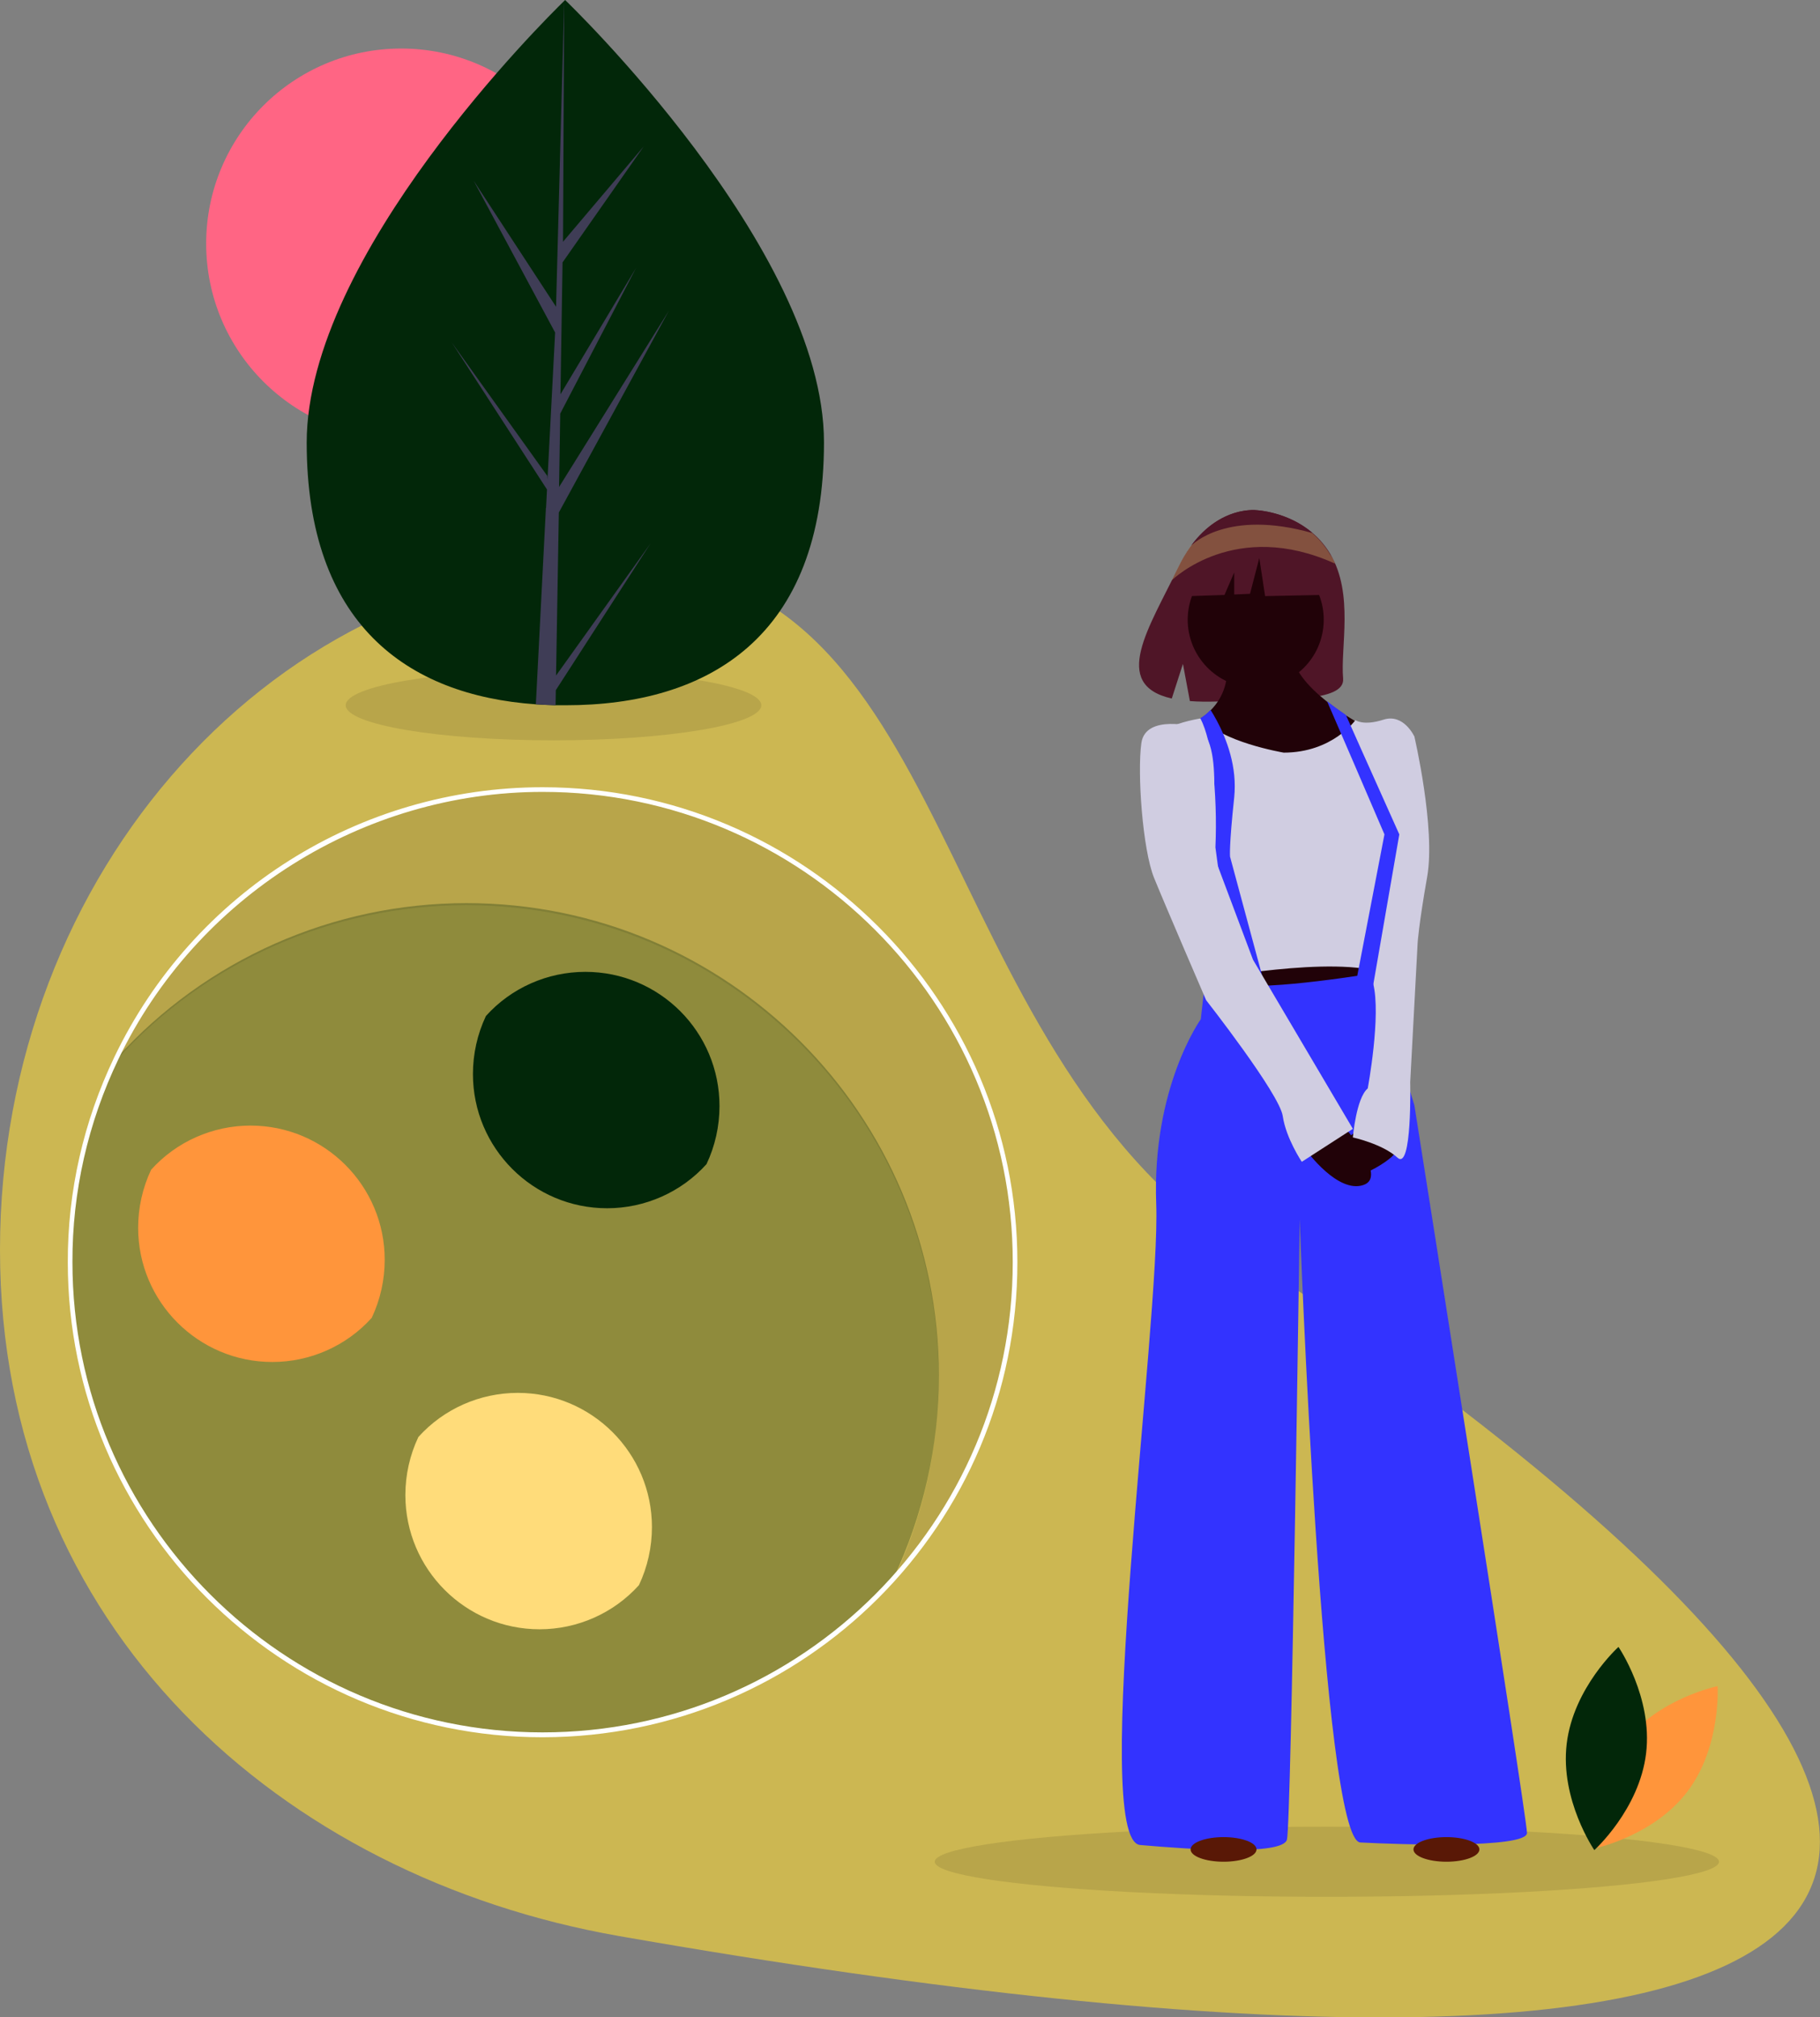 <?xml version="1.0" encoding="utf-8"?>
<!-- Generator: Adobe Illustrator 27.5.0, SVG Export Plug-In . SVG Version: 6.00 Build 0)  -->
<svg version="1.1" id="Layer_1" xmlns="http://www.w3.org/2000/svg" xmlns:xlink="http://www.w3.org/1999/xlink" x="0px" y="0px"
	 viewBox="0 0 783.9 868.7" style="enable-background:new 0 0 783.9 868.7;" xml:space="preserve">
<rect x="0" y="0" width="783.9" height="868.7" fill="#808080" stroke="none"/>
<style type="text/css">
	.st0{fill:#CCB752;}
	.st1{opacity:0.1;enable-background:new    ;}
	.st2{opacity:0.3;fill:#022709;enable-background:new    ;}
	.st3{fill:#FFFFFF;}
	.st4{fill:#FF953B;enable-background:new    ;}
	.st5{fill:#022709;}
	.st6{fill:#FF6584;}
	.st7{fill:#3F3D56;}
	.st8{fill:#4F1527;}
	.st9{fill:#210208;}
	.st10{fill:#3333FF;}
	.st11{fill:#D0CDE1;}
	.st12{fill:#591806;}
	.st13{display:none;fill:#FFFFFF;}
	.st14{fill:#022709;enable-background:new    ;}
	.st15{fill:#FFDC7A;enable-background:new    ;}
	.st16{display:none;}
	.st17{display:inline;fill:none;stroke:#FFDC7A;stroke-miterlimit:10;}
	.st18{display:inline;fill:#4F1527;}
	.st19{display:none;fill:#4F1527;}
	.st20{opacity:0.3;fill:#FFDC7A;enable-background:new    ;}
	.st21{display:none;fill:none;stroke:#FFDC7A;stroke-miterlimit:10;}
</style>
<path class="st0" d="M533.2,538.2c427.4,286,288.5,392.6-266.6,295.5C121.6,808.3,0,701.4,0,538.2s119.4-295.5,266.6-295.5
	S397.6,447.4,533.2,538.2z"/>
<ellipse class="st1" cx="571.5" cy="801.7" rx="168.9" ry="15.1"/>
<ellipse class="st1" cx="238.4" cy="303.7" rx="89.5" ry="15.1"/>
<path class="st1" d="M233.7,340.9c-78.4,0-149.8,45-183.6,115.7c38.5-42.6,93.3-66.8,150.7-66.8c112.4,0,203.5,91.1,203.5,203.5
	c0,30.4-6.8,60.4-19.9,87.9c34-37.4,52.8-86.2,52.8-136.7C437.3,432,346.1,340.9,233.7,340.9z"/>
<path class="st2" d="M404.4,592.4c0,30.4-6.8,60.4-19.9,87.9c-38.5,42.6-93.3,66.8-150.7,66.8c-112.4,0-203.5-91.1-203.5-203.5
	c0-30.4,6.8-60.4,19.9-87.9c38.5-42.6,93.3-66.8,150.7-66.8C313.3,388.9,404.4,480,404.4,592.4z"/>
<path class="st3" d="M233.7,748.1c-112.8,0-204.5-91.7-204.5-204.5c-0.1-30.6,6.8-60.7,20-88.3C83.2,384.2,155,339,233.7,339
	c112.8,0,204.5,91.7,204.5,204.5C438.3,656.5,346.7,748,233.7,748.1C233.8,748.1,233.7,748.1,233.7,748.1z M233.7,341
	C156.2,341,84.5,386.2,51,456.1c-13.1,27.3-19.9,57.2-19.8,87.4c0,111.7,90.9,202.5,202.5,202.5c111.8,0,202.5-90.7,202.5-202.5
	c0,0,0,0,0,0C436.3,431.9,345.4,341,233.7,341L233.7,341z"/>
<path class="st4" d="M699.4,750.6c-14.8,19.3-13.1,45.5-13.1,45.5s25.7-5.2,40.4-24.5s13.1-45.5,13.1-45.5S714.1,731.3,699.4,750.6z
	"/>
<path class="st5" d="M709,755c-2.9,24.2-22.3,41.7-22.3,41.7s-14.8-21.6-11.9-45.8s22.3-41.7,22.3-41.7S711.9,730.8,709,755z"/>
<circle class="st6" cx="172.8" cy="104.9" r="84"/>
<path class="st5" d="M354.9,190.5c0,83.9-49.8,113.2-111.3,113.2c-1.4,0-2.9,0-4.3,0c-2.9-0.1-5.7-0.2-8.5-0.4
	c-55.5-3.9-98.7-34.7-98.7-112.7C132.1,109.9,235.2,8,243,0.4c0,0,0,0,0,0c0.3-0.3,0.4-0.4,0.4-0.4S354.9,106.7,354.9,190.5z"/>
<path class="st7" d="M239.5,290.9l40.7-56.9l-40.8,63.2l-0.1,6.5c-2.9-0.1-5.7-0.2-8.5-0.4l4.3-83.9l0-0.6l0.1-0.1l0.4-7.9l-41-63.3
	l41.1,57.4l0.1,1.7l3.3-63.4l-35.1-65.4l35.5,54.3L243,0.4l0-0.4l0,0.4l-0.5,103.7L277.3,63l-35,50l-0.9,56.8l32.6-54.5l-32.7,62.8
	l-0.5,31.6l47.3-75.9l-47.4,86.9L239.5,290.9z"/>
<path class="st8" d="M573,238.6c-10.7-18-31.8-18.9-31.8-18.9s-20.6-2.6-33.8,24.8c-12.3,25.6-29.3,50.3-2.7,56.3l4.8-14.9l3,16
	c3.8,0.3,7.6,0.3,11.4,0.2c28.4-0.9,55.5,0.3,54.6-9.9C577.3,278.7,583.2,255.9,573,238.6z"/>
<polygon class="st9" points="525.9,407.8 528.6,435.3 592.2,428.4 593.6,407.8 "/>
<path class="st10" d="M519,422.9l-1.8,16c0,0-21.1,29.3-19.2,79.6s-28.8,274.1-6.9,276s61.3,4.6,63.2-2.3s5.5-267.3,5.5-267.3
	s9.6,267.6,26.1,268.5s71.8,2.7,71.8-4.1S609.2,476,609.2,476l-7.8-25.6l-7.8-31.6c0,0-48.5,8.2-61.8,5S519,422.9,519,422.9z"/>
<ellipse transform="matrix(0.16 -0.987 0.987 0.16 190.869 758.117)" class="st9" cx="541" cy="266.9" rx="29.3" ry="29.3"/>
<path class="st9" d="M592.2,315.4l-5.6,8.1l-3.6,5.2l-6,8.7l-29.7,2.3c0,0-7.2-2.3-15.6-5.7c-3.1-1.3-6.3-2.7-9.4-4.2
	c-11.9-5.8-21.5-12.9-10.7-17.5c1.9-0.8,3.7-1.8,5.5-2.9c1.6-1,3.1-2.2,4.4-3.6c5.6-5.6,8.1-13.6,6.6-21.4l28.8-4.1
	c-0.8,7.3,6.4,15.3,14.6,21.8c2.7,2.1,5.5,4.1,8.1,5.9C586.5,312.4,592.2,315.4,592.2,315.4z"/>
<path class="st11" d="M552.9,324.1c0,0-28.1-4.8-34.6-14.9c0,0-27.7,3.4-25.4,18.1s25.2,94.7,25.2,94.7s57.2-11,78.3-2.7l12.8-102.1
	c0,0-4.6-10.1-13.3-7.3s-12.1,0.2-12.1,0.2S573.9,324.1,552.9,324.1z"/>
<path class="st9" d="M578.5,484.7c0,0,19.7,22,8.7,25.6c-11,3.7-24.3-14.6-24.3-14.6L578.5,484.7z"/>
<path class="st9" d="M584.9,486.6c0,0-16,11-10.1,18.3c5.9,7.3,26.5-6.4,26.5-9.2S584.9,486.6,584.9,486.6z"/>
<path class="st10" d="M545.5,427.1l-13.3,2.3l-8.7-64.5c0.5-11.7,0.1-23.4-1.2-35.1c-1-7.8-2.6-15.3-5.3-20.5c1.6-1,3.1-2.2,4.4-3.6
	c3.2,5,9,15.7,10.2,28.2c0.3,3.1,0.3,6.3,0,9.4c-2.3,21.5-1.8,25.6-1.8,25.6L545.5,427.1z"/>
<path class="st11" d="M514.9,313.1c0,0-21.5-5.9-23.3,6.9s0.5,45.8,5.5,58.1s22.4,52.6,22.4,52.6s31.6,40.3,33,49.9
	s8.2,19.7,8.2,19.7l22-14.2l-43-72.8L520.8,363C520.8,363,528.6,317.2,514.9,313.1z"/>
<path class="st11" d="M599.1,314.9l10.1,2.3c0,0,9.2,39.4,5.5,60.4s-4.1,28.4-4.1,28.4l-3.2,60c0,0,0.9,38.4-5.5,32.5
	s-19.2-8.7-19.2-8.7s1.4-16.9,6.4-21.1c0,0,5.9-31.6,2.3-45.3S599.1,314.9,599.1,314.9z"/>
<path class="st10" d="M602.7,359.3l-11.7,67.5l-7.1-3l12.4-64.5l-13.2-30.7L571.6,302c2.7,2.1,5.5,4.1,8.1,5.9l7,15.7L602.7,359.3z"
	/>
<polygon class="st8" points="568.2,236.9 547.4,225.9 518.6,230.4 512.6,256.7 527.4,256.2 531.6,246.5 531.6,256 538.4,255.7 
	542.4,240.3 544.9,256.7 569.2,256.2 "/>
<ellipse class="st12" cx="527" cy="796.4" rx="14.2" ry="5.3"/>
<ellipse class="st12" cx="623" cy="796.4" rx="14.2" ry="5.3"/>
<path class="st13" d="M263.5,648.8c-29.6,19.3-67.2,21.4-98.8,5.8l2.2-4.5c47.3,23.3,104.6,3.7,127.8-43.6
	c23.3-47.3,3.7-104.6-43.6-127.8s-104.6-3.7-127.8,43.6c-6.9,14-10.2,29.5-9.7,45.1l-5,0.2c-1.7-55.5,41.8-101.9,97.3-103.6
	c55.5-1.7,101.9,41.8,103.6,97.3C310.6,596.4,293.2,629.7,263.5,648.8z"/>
<path class="st13" d="M218.3,558.4c-14.8,3.3-34.5,5.3-48.8,3.2l18,13.7l-50.4,32.5l2.7,4.2l50.4-32.5l5.1,22.1
	C199.3,587.6,209.2,570.5,218.3,558.4z"/>
<path class="st14" d="M309.9,476.3c0,8.6-1.9,17.2-5.6,25c-10.9,12.1-26.5,19-42.8,19c-31.9,0-57.8-25.9-57.8-57.8
	c0-8.6,1.9-17.2,5.6-25c10.9-12.1,26.5-19,42.8-19C284.1,418.5,309.9,444.4,309.9,476.3z"/>
<path class="st4" d="M165.7,542.5c0,8.6-1.9,17.2-5.6,25c-10.9,12.1-26.5,19-42.8,19c-31.9,0-57.8-25.9-57.8-57.8
	c0-8.6,1.9-17.2,5.6-25c10.9-12.1,26.5-19,42.8-19C139.8,484.7,165.7,510.6,165.7,542.5z"/>
<path class="st15" d="M280.8,657.6c0,8.6-1.9,17.2-5.6,25c-10.9,12.1-26.5,19-42.8,19c-31.9,0-57.8-25.9-57.8-57.8
	c0-8.6,1.9-17.2,5.6-25c10.9-12.1,26.5-19,42.8-19C254.9,599.8,280.8,625.7,280.8,657.6z"/>
<g class="st16">
	<path class="st17" d="M504.8,249.9c0,0,27-26.8,70.3-7.2"/>
	<path class="st17" d="M513,235.1c0,0,14.9-16.2,52.2-5.6"/>
</g>
<g class="st16">
	<path class="st17" d="M513,235.1c0,0,14.9-16.2,52.2-5.6l12.7,6.2l-2.9,7c-43.3-19.6-70.3,7.2-70.3,7.2l-2.9-9.2L513,235.1z"/>
	<path class="st18" d="M573,238.6c-10.7-18-31.8-18.9-31.8-18.9s-20.6-2.6-33.8,24.8c-12.3,25.6-29.3,50.3-2.7,56.3l4.8-14.9l3,16
		c3.8,0.3,7.6,0.3,11.4,0.2c28.4-0.9,55.5,0.3,54.6-9.9C577.3,278.7,583.2,255.9,573,238.6z"/>
</g>
<path class="st8" d="M513,235c12.7-17.3,28.1-15.3,28.1-15.3s13.3,0.5,24.1,9.7C528.8,219.1,513.7,234.3,513,235z"/>
<path class="st19" d="M578.4,292.2c0.9,10.2-26.2,9-54.6,9.9c-3.8,0.1-7.6,0.1-11.4-0.2l-3-16l-4.8,14.9c-24.7-5.6-11.7-27.4,0.1-51
	c0,0,0,0,0,0c0.6-0.6,27.5-26.5,70.3-7.2C582.3,259.4,577.3,279.7,578.4,292.2z"/>
<path class="st20" d="M575,242.7c-42.8-19.4-69.7,6.6-70.3,7.2c0.9-1.8,1.8-3.5,2.6-5.3c1.8-3.7,3.7-6.8,5.6-9.5h0c0,0,0,0,0,0
	c0.7-0.7,15.7-15.9,52.2-5.6h0c2.8,2.4,5.5,5.4,7.7,9.1C573.8,239.9,574.5,241.3,575,242.7z"/>
<path class="st21" d="M501.9,240.7l11.1-5.6c-2,2.7-3.9,5.8-5.6,9.5c-0.8,1.8-1.7,3.5-2.6,5.3c0,0,0,0,0,0L501.9,240.7z"/>
<path class="st21" d="M577.9,235.7l-2.9,7c-0.6-1.4-1.3-2.8-2.1-4.1c-2.2-3.7-4.9-6.7-7.7-9.1L577.9,235.7z"/>
</svg>
